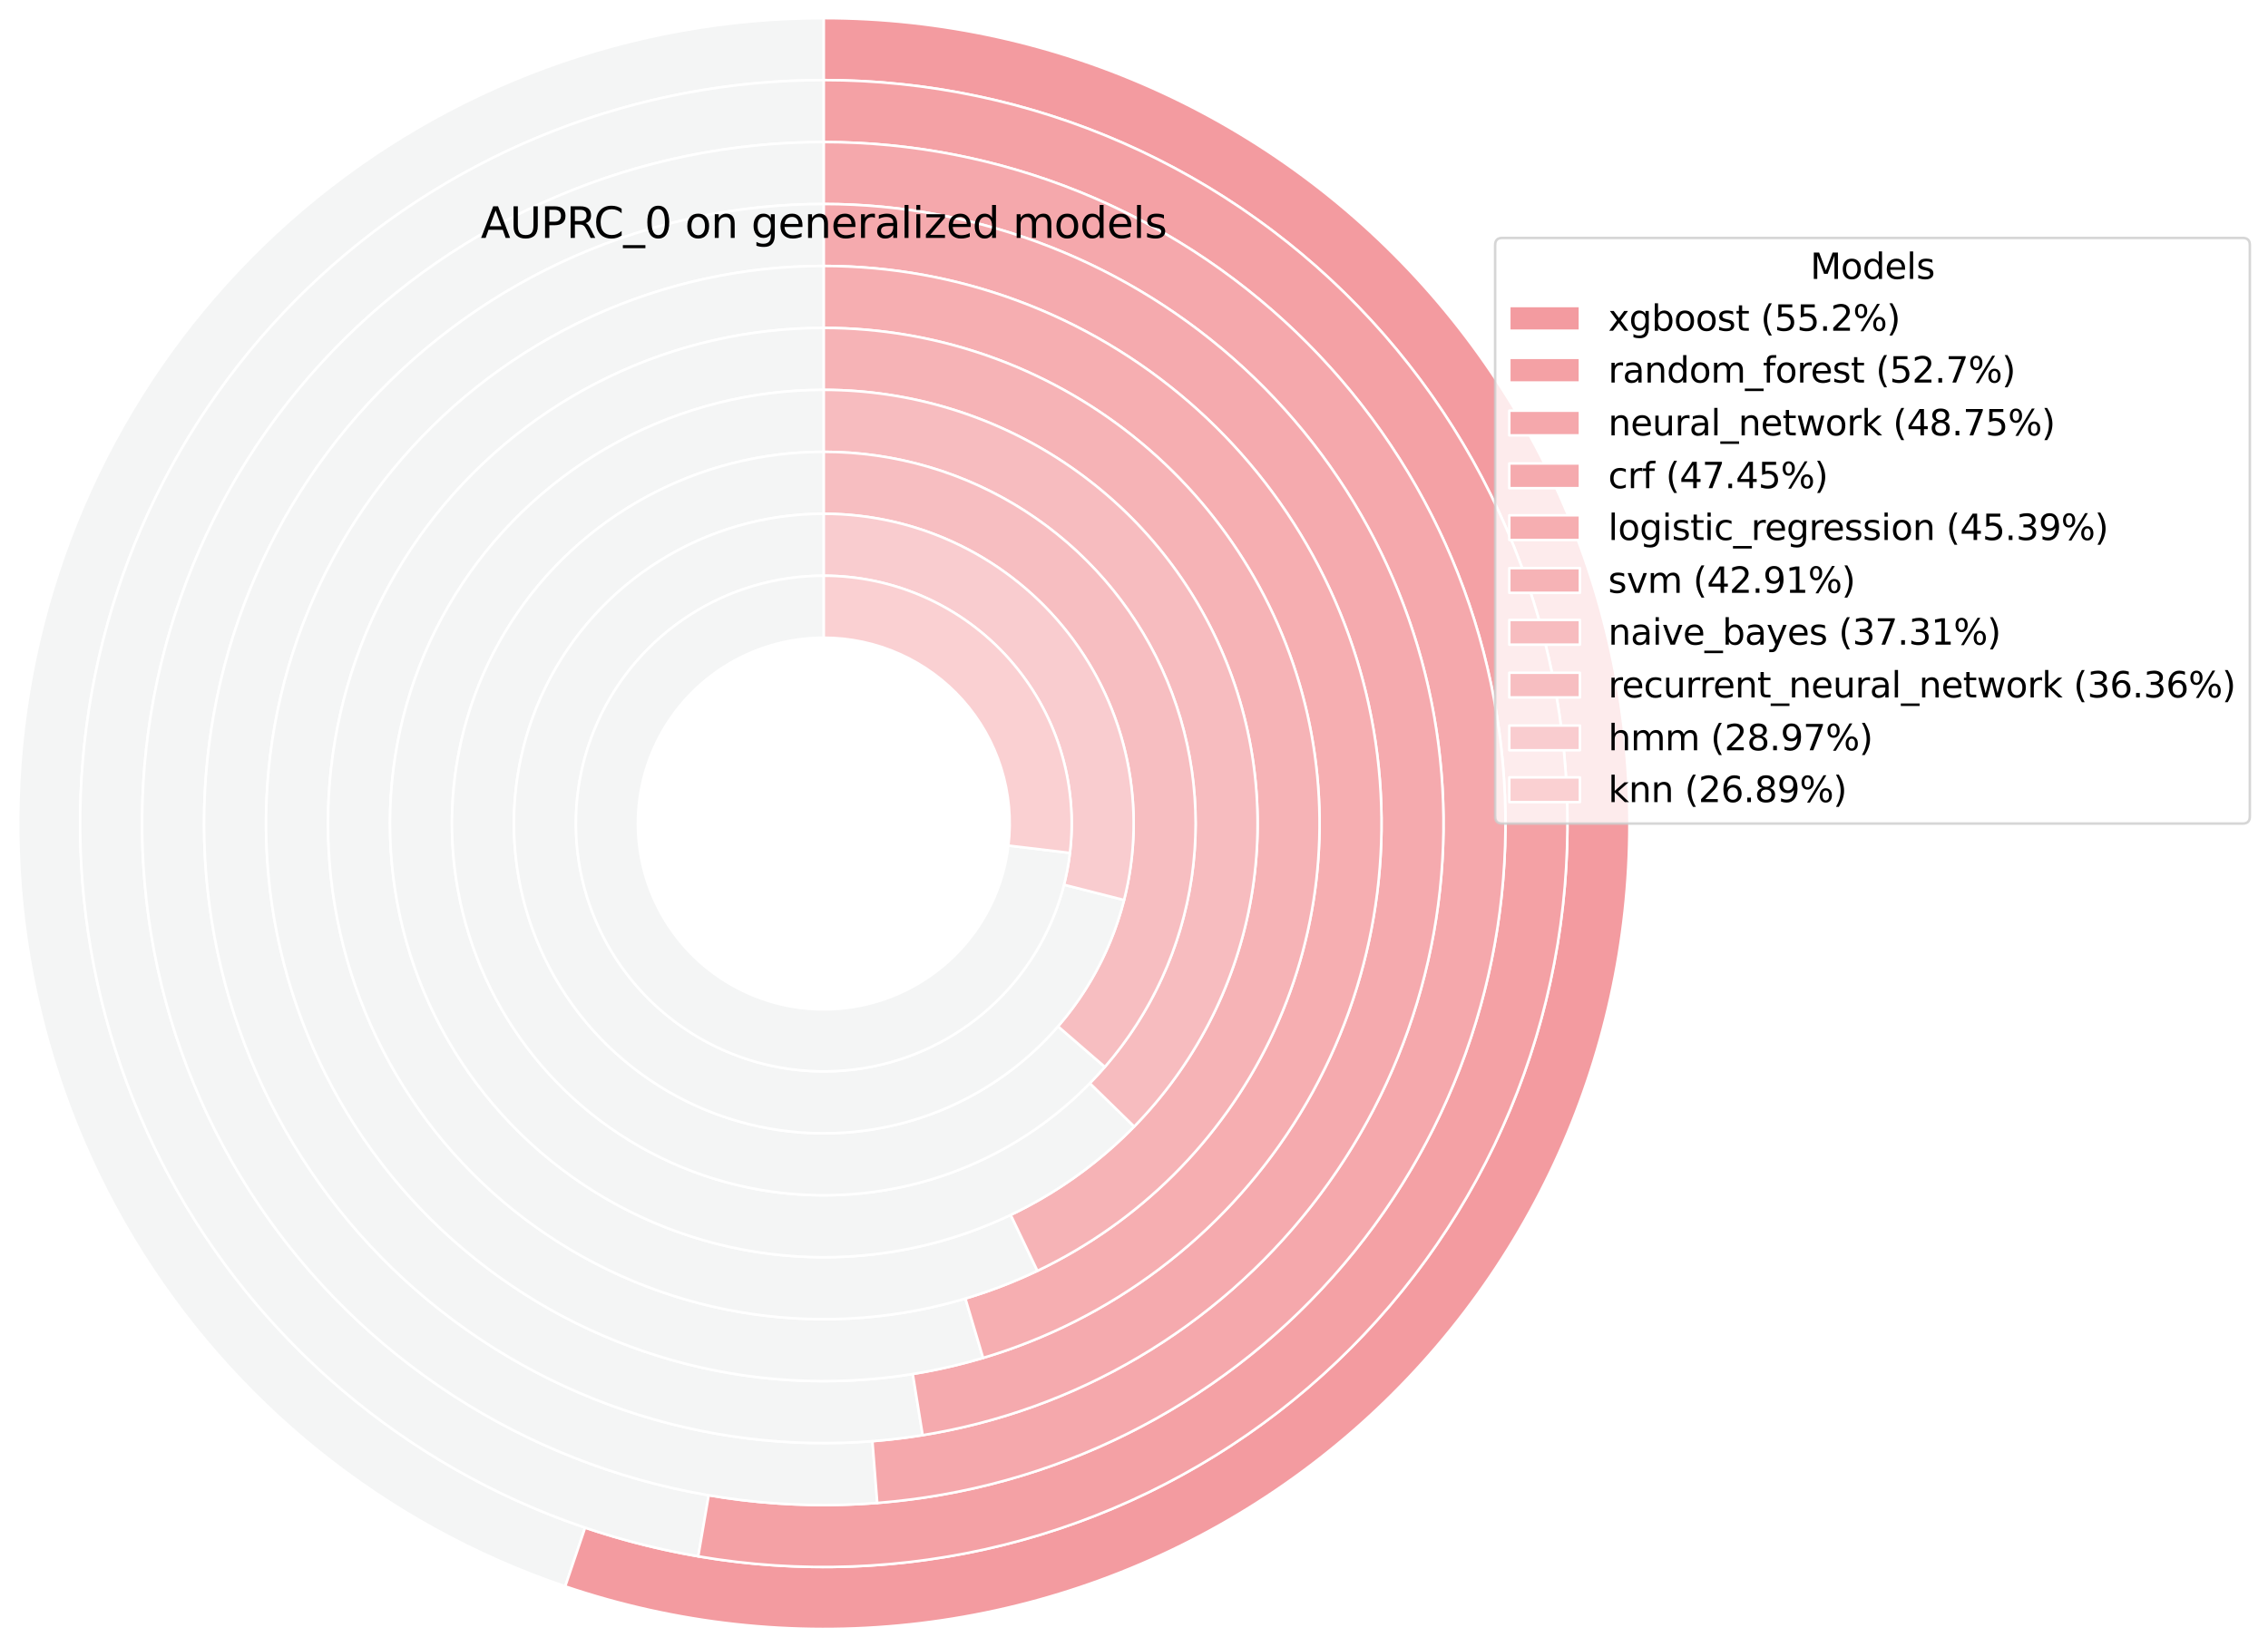 <?xml version="1.0" encoding="utf-8" standalone="no"?>
<!DOCTYPE svg PUBLIC "-//W3C//DTD SVG 1.1//EN"
  "http://www.w3.org/Graphics/SVG/1.1/DTD/svg11.dtd">
<svg xmlns:xlink="http://www.w3.org/1999/xlink" width="898.987pt" height="653.069pt" viewBox="0 0 898.987 653.069" xmlns="http://www.w3.org/2000/svg" version="1.1">
 <defs>
  <style type="text/css">*{stroke-linejoin: round; stroke-linecap: butt}</style>
 </defs>
 <g id="figure_1">
  <g id="patch_1">
   <path d="M 0 653.069 
L 898.987 653.069 
L 898.987 0 
L 0 0 
z
" style="fill: #ffffff"/>
  </g>
  <g id="axes_1">
   <g id="patch_2">
    <path d="M 326.533 7.2 
C 250.862 7.2 177.6 34.097 119.905 83.06 
C 62.211 132.024 23.757 199.935 11.45 274.599 
C -0.857 349.262 13.767 425.923 52.695 490.813 
C 91.623 555.702 152.377 604.689 224.044 628.975 
L 231.928 605.711 
C 165.773 583.293 109.693 538.074 73.759 478.176 
C 37.826 418.278 24.327 347.514 35.687 278.594 
C 47.047 209.674 82.543 146.986 135.8 101.789 
C 189.057 56.592 256.683 31.764 326.533 31.764 
z
" style="fill: #f4f5f5; stroke: #ffffff; stroke-linejoin: miter"/>
   </g>
   <g id="patch_3">
    <path d="M 224.044 628.975 
C 267.921 643.844 314.513 648.988 360.577 644.049 
C 406.641 639.11 451.083 624.205 490.811 600.372 
C 530.538 576.539 564.608 544.344 590.648 506.027 
C 616.688 467.71 634.081 424.181 641.615 378.47 
C 649.15 332.759 646.648 285.951 634.283 241.303 
C 621.918 196.656 599.984 155.23 570.007 119.907 
C 540.03 84.585 502.722 56.205 460.681 36.743 
C 418.639 17.282 372.861 7.2 326.533 7.2 
L 326.533 31.764 
C 369.297 31.764 411.554 41.07 450.361 59.035 
C 489.169 77 523.607 103.196 551.278 135.802 
C 578.949 168.407 599.196 206.647 610.61 247.86 
C 622.024 289.073 624.333 332.28 617.378 374.475 
C 610.423 416.67 594.368 456.85 570.331 492.22 
C 546.294 527.589 514.846 557.308 478.174 579.308 
C 441.503 601.307 400.479 615.066 357.958 619.625 
C 315.438 624.184 272.43 619.436 231.928 605.711 
z
" style="fill: #f39ba0; stroke: #ffffff; stroke-linejoin: miter"/>
   </g>
   <g id="patch_4">
    <path d="M 326.533 31.764 
C 252.701 31.764 181.497 59.504 127.123 109.45 
C 72.75 159.397 39.077 227.994 32.822 301.561 
C 26.567 375.128 48.174 448.425 93.335 506.835 
C 138.496 565.245 203.993 604.608 276.766 617.073 
L 280.913 592.862 
C 214.205 581.435 154.165 545.352 112.768 491.81 
C 71.371 438.268 51.564 371.078 57.298 303.642 
C 63.032 236.206 93.898 173.325 143.741 127.541 
C 193.584 81.756 258.853 56.328 326.533 56.328 
z
" style="fill: #f4f5f5; stroke: #ffffff; stroke-linejoin: miter"/>
   </g>
   <g id="patch_5">
    <path d="M 276.766 617.073 
C 316.993 623.964 358.217 622.425 397.819 612.555 
C 437.421 602.685 474.545 584.696 506.833 559.732 
C 539.122 534.768 565.876 503.368 585.397 467.526 
C 604.919 431.683 616.785 392.175 620.243 351.508 
C 623.701 310.841 618.675 269.896 605.485 231.272 
C 592.295 192.649 571.227 157.182 543.617 127.125 
C 516.007 97.068 482.453 73.07 445.086 56.655 
C 407.718 40.241 367.346 31.764 326.533 31.764 
L 326.533 56.328 
C 363.945 56.328 400.953 64.098 435.206 79.145 
C 469.459 94.192 500.217 116.19 525.526 143.743 
C 550.835 171.295 570.149 203.806 582.239 239.211 
C 594.33 274.616 598.937 312.149 595.767 349.427 
C 592.598 386.705 581.72 422.921 563.825 455.776 
C 545.931 488.632 521.406 517.415 491.808 540.299 
C 462.211 563.183 428.18 579.672 391.879 588.72 
C 355.577 597.768 317.788 599.178 280.913 592.862 
z
" style="fill: #f4a1a5; stroke: #ffffff; stroke-linejoin: miter"/>
   </g>
   <g id="patch_6">
    <path d="M 326.533 56.328 
C 290.157 56.328 254.152 63.674 220.684 77.924 
C 187.215 92.174 156.965 113.036 131.754 139.258 
C 106.542 165.48 86.883 196.525 73.958 230.527 
C 61.033 264.53 55.107 300.795 56.535 337.143 
C 57.963 373.491 66.717 409.179 82.269 442.062 
C 97.822 474.946 119.856 504.353 147.048 528.516 
C 174.239 552.679 206.032 571.104 240.516 582.683 
C 274.999 594.263 311.469 598.762 347.733 595.907 
L 345.805 571.419 
C 312.838 574.014 279.684 569.924 248.335 559.397 
C 216.987 548.87 188.084 532.12 163.364 510.154 
C 138.645 488.187 118.614 461.454 104.475 431.56 
C 90.336 401.666 82.378 369.222 81.08 336.178 
C 79.782 303.135 85.17 270.166 96.919 239.255 
C 108.669 208.344 126.541 180.121 149.461 156.283 
C 172.381 132.445 199.88 113.479 230.306 100.525 
C 260.732 87.57 293.464 80.893 326.533 80.893 
z
" style="fill: #f4f5f5; stroke: #ffffff; stroke-linejoin: miter"/>
   </g>
   <g id="patch_7">
    <path d="M 347.733 595.907 
C 417.32 590.431 482.148 558.197 528.514 506.019 
C 574.88 453.842 599.271 385.675 596.53 315.926 
C 593.79 246.178 564.126 180.134 513.809 131.755 
C 463.492 83.376 396.335 56.328 326.533 56.328 
L 326.533 80.893 
C 389.989 80.893 451.041 105.482 496.784 149.463 
C 542.527 193.444 569.494 253.483 571.985 316.891 
C 574.476 380.298 552.303 442.268 510.152 489.703 
C 468.001 537.137 409.066 566.44 345.805 571.419 
z
" style="fill: #f5a8ac; stroke: #ffffff; stroke-linejoin: miter"/>
   </g>
   <g id="patch_8">
    <path d="M 326.533 80.893 
C 292.619 80.893 259.07 87.916 228.004 101.519 
C 196.938 115.122 169.023 135.013 146.021 159.934 
C 123.02 184.856 105.428 214.273 94.354 246.328 
C 83.281 278.383 78.965 312.387 81.679 346.192 
C 84.393 379.997 94.078 412.876 110.124 442.754 
C 126.169 472.632 148.23 498.866 174.912 519.799 
C 201.595 540.732 232.325 555.914 265.164 564.387 
C 298.002 572.86 332.242 574.441 365.722 569.03 
L 361.803 544.781 
C 331.671 549.65 300.855 548.227 271.301 540.602 
C 241.746 532.976 214.089 519.312 190.074 500.472 
C 166.06 481.633 146.206 458.022 131.765 431.132 
C 117.324 404.242 108.607 374.651 106.164 344.226 
C 103.721 313.802 107.606 283.198 117.572 254.349 
C 127.538 225.499 143.372 199.024 164.073 176.594 
C 184.774 154.165 209.897 136.263 237.857 124.021 
C 265.816 111.778 296.01 105.457 326.533 105.457 
z
" style="fill: #f4f5f5; stroke: #ffffff; stroke-linejoin: miter"/>
   </g>
   <g id="patch_9">
    <path d="M 365.722 569.03 
C 426.657 559.182 481.697 526.719 519.797 478.155 
C 557.897 429.59 576.326 368.405 571.387 306.877 
C 566.447 245.349 538.493 187.887 493.133 146.023 
C 447.773 104.159 388.259 80.893 326.533 80.893 
L 326.533 105.457 
C 382.086 105.457 435.649 126.396 476.473 164.074 
C 517.297 201.752 542.456 253.467 546.901 308.843 
C 551.347 364.218 534.761 419.285 500.471 462.993 
C 466.181 506.701 416.645 535.918 361.803 544.781 
z
" style="fill: #f5aaae; stroke: #ffffff; stroke-linejoin: miter"/>
   </g>
   <g id="patch_10">
    <path d="M 326.533 105.457 
C 294.805 105.457 263.446 112.287 234.592 125.482 
C 205.738 138.677 180.06 157.929 159.307 181.929 
C 138.554 205.928 123.208 234.116 114.316 264.572 
C 105.423 295.028 103.191 327.045 107.77 358.441 
C 112.349 389.836 123.633 419.881 140.854 446.529 
C 158.075 473.177 180.832 495.807 207.575 512.879 
C 234.319 529.952 264.426 541.068 295.847 545.472 
C 327.267 549.876 359.271 547.465 389.677 538.403 
L 382.661 514.862 
C 355.634 522.917 327.186 525.06 299.256 521.146 
C 271.327 517.231 244.565 507.35 220.793 492.174 
C 197.021 476.999 176.792 456.883 161.485 433.196 
C 146.177 409.51 136.147 382.803 132.077 354.896 
C 128.006 326.988 129.991 298.529 137.895 271.457 
C 145.8 244.385 159.44 219.329 177.887 197.996 
C 196.334 176.663 219.159 159.55 244.807 147.821 
C 270.455 136.092 298.33 130.021 326.533 130.021 
z
" style="fill: #f4f5f5; stroke: #ffffff; stroke-linejoin: miter"/>
   </g>
   <g id="patch_11">
    <path d="M 389.677 538.403 
C 440.557 523.238 484.31 490.242 512.878 445.492 
C 541.445 400.741 552.958 347.164 545.296 294.628 
C 537.634 242.092 511.297 194.035 471.138 159.308 
C 430.979 124.582 379.624 105.457 326.533 105.457 
L 326.533 130.021 
C 373.725 130.021 419.374 147.021 455.071 177.889 
C 490.768 208.757 514.178 251.475 520.989 298.173 
C 527.8 344.872 517.566 392.496 492.173 432.274 
C 466.779 472.052 427.888 501.382 382.661 514.862 
z
" style="fill: #f6aeb1; stroke: #ffffff; stroke-linejoin: miter"/>
   </g>
   <g id="patch_12">
    <path d="M 326.533 130.021 
C 297.039 130.021 267.92 136.661 241.342 149.446 
C 214.764 162.232 191.402 180.839 172.994 203.883 
C 154.586 226.927 141.6 253.822 135.001 282.567 
C 128.402 311.313 128.359 341.18 134.874 369.945 
C 141.389 398.71 154.297 425.642 172.638 448.739 
C 190.979 471.837 214.287 490.511 240.828 503.374 
C 267.369 516.237 296.468 522.961 325.962 523.047 
C 355.455 523.133 384.593 516.578 411.208 503.869 
L 400.624 481.702 
C 377.335 492.822 351.84 498.558 326.033 498.483 
C 300.226 498.408 274.764 492.524 251.541 481.269 
C 228.318 470.014 207.924 453.674 191.875 433.464 
C 175.827 413.254 164.532 389.688 158.831 364.518 
C 153.13 339.349 153.168 313.216 158.942 288.063 
C 164.716 262.911 176.079 239.377 192.186 219.214 
C 208.293 199.051 228.735 182.77 251.991 171.582 
C 275.247 160.395 300.726 154.585 326.533 154.585 
z
" style="fill: #f4f5f5; stroke: #ffffff; stroke-linejoin: miter"/>
   </g>
   <g id="patch_13">
    <path d="M 411.208 503.869 
C 451.424 484.666 483.936 452.343 503.372 412.239 
C 522.808 372.135 528.036 326.589 518.191 283.124 
C 508.347 239.66 484.004 200.811 449.184 172.996 
C 414.365 145.181 371.098 130.021 326.533 130.021 
L 326.533 154.585 
C 365.527 154.585 403.386 167.85 433.853 192.188 
C 464.32 216.526 485.62 250.519 494.234 288.55 
C 502.848 326.582 498.274 366.435 481.267 401.526 
C 464.261 436.617 435.813 464.9 400.624 481.702 
z
" style="fill: #f6b3b6; stroke: #ffffff; stroke-linejoin: miter"/>
   </g>
   <g id="patch_14">
    <path d="M 326.533 154.585 
C 298.17 154.585 270.244 161.603 245.25 175.01 
C 220.257 188.417 198.964 207.802 183.278 231.432 
C 167.591 255.061 157.991 282.209 155.338 310.447 
C 152.684 338.685 157.058 367.145 168.068 393.284 
C 179.078 419.422 196.386 442.434 218.444 460.263 
C 240.502 478.092 266.632 490.189 294.498 495.473 
C 322.364 500.757 351.109 499.065 378.163 490.549 
C 405.217 482.033 429.748 466.954 449.562 446.661 
L 431.986 429.5 
C 415.003 446.894 393.976 459.819 370.787 467.119 
C 347.598 474.418 322.96 475.868 299.075 471.339 
C 275.19 466.81 252.792 456.441 233.885 441.159 
C 214.978 425.877 200.143 406.152 190.706 383.748 
C 181.268 361.344 177.52 336.949 179.794 312.745 
C 182.069 288.541 190.297 265.271 203.743 245.018 
C 217.188 224.764 235.439 208.148 256.862 196.656 
C 278.285 185.164 302.222 179.149 326.533 179.149 
z
" style="fill: #f4f5f5; stroke: #ffffff; stroke-linejoin: miter"/>
   </g>
   <g id="patch_15">
    <path d="M 449.562 446.661 
C 473.196 422.456 489.169 391.806 495.472 358.569 
C 501.774 325.331 498.13 290.962 484.998 259.785 
C 471.865 228.609 449.82 201.99 421.635 183.279 
C 393.451 164.569 360.362 154.585 326.533 154.585 
L 326.533 179.149 
C 355.529 179.149 383.891 187.707 408.049 203.744 
C 432.207 219.782 451.103 242.598 462.36 269.321 
C 473.616 296.044 476.74 325.503 471.337 353.992 
C 465.935 382.482 452.244 408.753 431.986 429.5 
z
" style="fill: #f7bcbf; stroke: #ffffff; stroke-linejoin: miter"/>
   </g>
   <g id="patch_16">
    <path d="M 326.533 179.149 
C 301.85 179.149 277.558 185.35 255.895 197.18 
C 234.232 209.009 215.883 226.094 202.54 246.859 
C 189.197 267.624 181.281 291.413 179.522 316.033 
C 177.763 340.653 182.217 365.325 192.473 387.776 
C 202.73 410.227 218.463 429.746 238.225 444.535 
C 257.987 459.324 281.15 468.914 305.583 472.423 
C 330.015 475.931 354.941 473.247 378.066 464.617 
C 401.191 455.986 421.781 441.683 437.941 423.026 
L 419.373 406.944 
C 405.907 422.492 388.748 434.411 369.477 441.603 
C 350.207 448.795 329.434 451.032 309.074 448.108 
C 288.714 445.184 269.411 437.192 252.943 424.868 
C 236.475 412.544 223.363 396.278 214.817 377.569 
C 206.27 358.86 202.558 338.3 204.024 317.783 
C 205.49 297.266 212.086 277.443 223.205 260.138 
C 234.325 242.834 249.615 228.597 267.668 218.739 
C 285.72 208.881 305.964 203.713 326.533 203.713 
z
" style="fill: #f4f5f5; stroke: #ffffff; stroke-linejoin: miter"/>
   </g>
   <g id="patch_17">
    <path d="M 437.941 423.026 
C 456.435 401.673 468.406 375.446 472.421 347.484 
C 476.437 319.523 472.33 290.988 460.592 265.293 
C 448.854 239.599 429.973 217.813 406.208 202.542 
C 382.443 187.271 354.781 179.149 326.533 179.149 
L 326.533 203.713 
C 350.073 203.713 373.125 210.481 392.929 223.207 
C 412.733 235.933 428.467 254.088 438.249 275.5 
C 448.03 296.912 451.453 320.691 448.106 343.993 
C 444.76 367.294 434.785 389.15 419.373 406.944 
z
" style="fill: #f7bec1; stroke: #ffffff; stroke-linejoin: miter"/>
   </g>
   <g id="patch_18">
    <path d="M 326.533 203.713 
C 303.546 203.713 281.015 210.166 261.514 222.335 
C 242.013 234.503 226.314 251.906 216.211 272.553 
C 206.108 293.2 202.001 316.274 204.36 339.139 
C 206.719 362.004 215.45 383.754 229.556 401.904 
C 243.662 420.053 262.583 433.883 284.158 441.814 
C 305.733 449.744 329.107 451.461 351.609 446.768 
C 374.111 442.075 394.85 431.158 411.456 415.264 
C 428.062 399.37 439.878 379.129 445.552 356.854 
L 421.748 350.79 
C 417.209 368.61 407.756 384.803 394.472 397.518 
C 381.187 410.233 364.596 418.967 346.594 422.721 
C 328.592 426.476 309.893 425.102 292.633 418.758 
C 275.373 412.414 260.236 401.349 248.951 386.83 
C 237.667 372.31 230.682 354.91 228.795 336.618 
C 226.908 318.326 230.193 299.867 238.275 283.349 
C 246.357 266.831 258.917 252.91 274.518 243.175 
C 290.119 233.44 308.144 228.278 326.533 228.278 
z
" style="fill: #f4f5f5; stroke: #ffffff; stroke-linejoin: miter"/>
   </g>
   <g id="patch_19">
    <path d="M 445.552 356.854 
C 450.171 338.723 450.586 319.774 446.766 301.458 
C 442.946 283.142 434.991 265.938 423.509 251.165 
C 412.028 236.392 397.321 224.436 380.514 216.212 
C 363.708 207.989 345.243 203.713 326.533 203.713 
L 326.533 228.278 
C 341.501 228.278 356.273 231.698 369.718 238.277 
C 383.163 244.856 394.929 254.42 404.114 266.239 
C 413.299 278.058 419.664 291.82 422.72 306.473 
C 425.776 321.126 425.443 336.285 421.748 350.79 
z
" style="fill: #f9cccf; stroke: #ffffff; stroke-linejoin: miter"/>
   </g>
   <g id="patch_20">
    <path d="M 326.533 228.278 
C 307.598 228.278 289.061 233.751 273.163 244.036 
C 257.265 254.32 244.673 268.985 236.911 286.255 
C 229.149 303.526 226.543 322.677 229.406 341.394 
C 232.27 360.111 240.483 377.607 253.054 391.767 
C 265.625 405.927 282.025 416.156 300.271 421.216 
C 318.516 426.277 337.842 425.958 355.911 420.296 
C 373.979 414.635 390.032 403.87 402.128 389.302 
C 414.223 374.735 421.854 356.977 424.097 338.175 
L 399.706 335.265 
C 398.024 349.366 392.301 362.685 383.229 373.61 
C 374.157 384.536 362.117 392.61 348.566 396.856 
C 335.015 401.102 320.52 401.342 306.836 397.546 
C 293.152 393.75 280.852 386.079 271.424 375.459 
C 261.996 364.839 255.835 351.717 253.688 337.679 
C 251.54 323.642 253.495 309.278 259.317 296.325 
C 265.138 283.372 274.582 272.374 286.505 264.66 
C 298.429 256.947 312.332 252.842 326.533 252.842 
z
" style="fill: #f4f5f5; stroke: #ffffff; stroke-linejoin: miter"/>
   </g>
   <g id="patch_21">
    <path d="M 424.097 338.175 
C 425.742 324.388 424.446 310.407 420.295 297.157 
C 416.143 283.906 409.23 271.685 400.011 261.302 
C 390.793 250.918 379.477 242.605 366.812 236.913 
C 354.147 231.221 340.418 228.278 326.533 228.278 
L 326.533 252.842 
C 336.947 252.842 347.243 255.049 356.742 259.318 
C 366.241 263.588 374.728 269.822 381.642 277.61 
C 388.555 285.398 393.741 294.563 396.854 304.501 
C 399.968 314.439 400.94 324.924 399.706 335.265 
z
" style="fill: #fad0d2; stroke: #ffffff; stroke-linejoin: miter"/>
   </g>
   <g id="matplotlib.axis_1"/>
   <g id="matplotlib.axis_2"/>
   <g id="text_1">
    <!-- AUPRC_0 on generalized models -->
    <g transform="translate(190.571 94.339) scale(0.168 -0.168)">
     <defs>
      <path id="DejaVuSans-41" d="M 2188 4044 
L 1331 1722 
L 3047 1722 
L 2188 4044 
z
M 1831 4666 
L 2547 4666 
L 4325 0 
L 3669 0 
L 3244 1197 
L 1141 1197 
L 716 0 
L 50 0 
L 1831 4666 
z
" transform="scale(0.016)"/>
      <path id="DejaVuSans-55" d="M 556 4666 
L 1191 4666 
L 1191 1831 
Q 1191 1081 1462 751 
Q 1734 422 2344 422 
Q 2950 422 3222 751 
Q 3494 1081 3494 1831 
L 3494 4666 
L 4128 4666 
L 4128 1753 
Q 4128 841 3676 375 
Q 3225 -91 2344 -91 
Q 1459 -91 1007 375 
Q 556 841 556 1753 
L 556 4666 
z
" transform="scale(0.016)"/>
      <path id="DejaVuSans-50" d="M 1259 4147 
L 1259 2394 
L 2053 2394 
Q 2494 2394 2734 2622 
Q 2975 2850 2975 3272 
Q 2975 3691 2734 3919 
Q 2494 4147 2053 4147 
L 1259 4147 
z
M 628 4666 
L 2053 4666 
Q 2838 4666 3239 4311 
Q 3641 3956 3641 3272 
Q 3641 2581 3239 2228 
Q 2838 1875 2053 1875 
L 1259 1875 
L 1259 0 
L 628 0 
L 628 4666 
z
" transform="scale(0.016)"/>
      <path id="DejaVuSans-52" d="M 2841 2188 
Q 3044 2119 3236 1894 
Q 3428 1669 3622 1275 
L 4263 0 
L 3584 0 
L 2988 1197 
Q 2756 1666 2539 1819 
Q 2322 1972 1947 1972 
L 1259 1972 
L 1259 0 
L 628 0 
L 628 4666 
L 2053 4666 
Q 2853 4666 3247 4331 
Q 3641 3997 3641 3322 
Q 3641 2881 3436 2590 
Q 3231 2300 2841 2188 
z
M 1259 4147 
L 1259 2491 
L 2053 2491 
Q 2509 2491 2742 2702 
Q 2975 2913 2975 3322 
Q 2975 3731 2742 3939 
Q 2509 4147 2053 4147 
L 1259 4147 
z
" transform="scale(0.016)"/>
      <path id="DejaVuSans-43" d="M 4122 4306 
L 4122 3641 
Q 3803 3938 3442 4084 
Q 3081 4231 2675 4231 
Q 1875 4231 1450 3742 
Q 1025 3253 1025 2328 
Q 1025 1406 1450 917 
Q 1875 428 2675 428 
Q 3081 428 3442 575 
Q 3803 722 4122 1019 
L 4122 359 
Q 3791 134 3420 21 
Q 3050 -91 2638 -91 
Q 1578 -91 968 557 
Q 359 1206 359 2328 
Q 359 3453 968 4101 
Q 1578 4750 2638 4750 
Q 3056 4750 3426 4639 
Q 3797 4528 4122 4306 
z
" transform="scale(0.016)"/>
      <path id="DejaVuSans-5f" d="M 3263 -1063 
L 3263 -1509 
L -63 -1509 
L -63 -1063 
L 3263 -1063 
z
" transform="scale(0.016)"/>
      <path id="DejaVuSans-30" d="M 2034 4250 
Q 1547 4250 1301 3770 
Q 1056 3291 1056 2328 
Q 1056 1369 1301 889 
Q 1547 409 2034 409 
Q 2525 409 2770 889 
Q 3016 1369 3016 2328 
Q 3016 3291 2770 3770 
Q 2525 4250 2034 4250 
z
M 2034 4750 
Q 2819 4750 3233 4129 
Q 3647 3509 3647 2328 
Q 3647 1150 3233 529 
Q 2819 -91 2034 -91 
Q 1250 -91 836 529 
Q 422 1150 422 2328 
Q 422 3509 836 4129 
Q 1250 4750 2034 4750 
z
" transform="scale(0.016)"/>
      <path id="DejaVuSans-20" transform="scale(0.016)"/>
      <path id="DejaVuSans-6f" d="M 1959 3097 
Q 1497 3097 1228 2736 
Q 959 2375 959 1747 
Q 959 1119 1226 758 
Q 1494 397 1959 397 
Q 2419 397 2687 759 
Q 2956 1122 2956 1747 
Q 2956 2369 2687 2733 
Q 2419 3097 1959 3097 
z
M 1959 3584 
Q 2709 3584 3137 3096 
Q 3566 2609 3566 1747 
Q 3566 888 3137 398 
Q 2709 -91 1959 -91 
Q 1206 -91 779 398 
Q 353 888 353 1747 
Q 353 2609 779 3096 
Q 1206 3584 1959 3584 
z
" transform="scale(0.016)"/>
      <path id="DejaVuSans-6e" d="M 3513 2113 
L 3513 0 
L 2938 0 
L 2938 2094 
Q 2938 2591 2744 2837 
Q 2550 3084 2163 3084 
Q 1697 3084 1428 2787 
Q 1159 2491 1159 1978 
L 1159 0 
L 581 0 
L 581 3500 
L 1159 3500 
L 1159 2956 
Q 1366 3272 1645 3428 
Q 1925 3584 2291 3584 
Q 2894 3584 3203 3211 
Q 3513 2838 3513 2113 
z
" transform="scale(0.016)"/>
      <path id="DejaVuSans-67" d="M 2906 1791 
Q 2906 2416 2648 2759 
Q 2391 3103 1925 3103 
Q 1463 3103 1205 2759 
Q 947 2416 947 1791 
Q 947 1169 1205 825 
Q 1463 481 1925 481 
Q 2391 481 2648 825 
Q 2906 1169 2906 1791 
z
M 3481 434 
Q 3481 -459 3084 -895 
Q 2688 -1331 1869 -1331 
Q 1566 -1331 1297 -1286 
Q 1028 -1241 775 -1147 
L 775 -588 
Q 1028 -725 1275 -790 
Q 1522 -856 1778 -856 
Q 2344 -856 2625 -561 
Q 2906 -266 2906 331 
L 2906 616 
Q 2728 306 2450 153 
Q 2172 0 1784 0 
Q 1141 0 747 490 
Q 353 981 353 1791 
Q 353 2603 747 3093 
Q 1141 3584 1784 3584 
Q 2172 3584 2450 3431 
Q 2728 3278 2906 2969 
L 2906 3500 
L 3481 3500 
L 3481 434 
z
" transform="scale(0.016)"/>
      <path id="DejaVuSans-65" d="M 3597 1894 
L 3597 1613 
L 953 1613 
Q 991 1019 1311 708 
Q 1631 397 2203 397 
Q 2534 397 2845 478 
Q 3156 559 3463 722 
L 3463 178 
Q 3153 47 2828 -22 
Q 2503 -91 2169 -91 
Q 1331 -91 842 396 
Q 353 884 353 1716 
Q 353 2575 817 3079 
Q 1281 3584 2069 3584 
Q 2775 3584 3186 3129 
Q 3597 2675 3597 1894 
z
M 3022 2063 
Q 3016 2534 2758 2815 
Q 2500 3097 2075 3097 
Q 1594 3097 1305 2825 
Q 1016 2553 972 2059 
L 3022 2063 
z
" transform="scale(0.016)"/>
      <path id="DejaVuSans-72" d="M 2631 2963 
Q 2534 3019 2420 3045 
Q 2306 3072 2169 3072 
Q 1681 3072 1420 2755 
Q 1159 2438 1159 1844 
L 1159 0 
L 581 0 
L 581 3500 
L 1159 3500 
L 1159 2956 
Q 1341 3275 1631 3429 
Q 1922 3584 2338 3584 
Q 2397 3584 2469 3576 
Q 2541 3569 2628 3553 
L 2631 2963 
z
" transform="scale(0.016)"/>
      <path id="DejaVuSans-61" d="M 2194 1759 
Q 1497 1759 1228 1600 
Q 959 1441 959 1056 
Q 959 750 1161 570 
Q 1363 391 1709 391 
Q 2188 391 2477 730 
Q 2766 1069 2766 1631 
L 2766 1759 
L 2194 1759 
z
M 3341 1997 
L 3341 0 
L 2766 0 
L 2766 531 
Q 2569 213 2275 61 
Q 1981 -91 1556 -91 
Q 1019 -91 701 211 
Q 384 513 384 1019 
Q 384 1609 779 1909 
Q 1175 2209 1959 2209 
L 2766 2209 
L 2766 2266 
Q 2766 2663 2505 2880 
Q 2244 3097 1772 3097 
Q 1472 3097 1187 3025 
Q 903 2953 641 2809 
L 641 3341 
Q 956 3463 1253 3523 
Q 1550 3584 1831 3584 
Q 2591 3584 2966 3190 
Q 3341 2797 3341 1997 
z
" transform="scale(0.016)"/>
      <path id="DejaVuSans-6c" d="M 603 4863 
L 1178 4863 
L 1178 0 
L 603 0 
L 603 4863 
z
" transform="scale(0.016)"/>
      <path id="DejaVuSans-69" d="M 603 3500 
L 1178 3500 
L 1178 0 
L 603 0 
L 603 3500 
z
M 603 4863 
L 1178 4863 
L 1178 4134 
L 603 4134 
L 603 4863 
z
" transform="scale(0.016)"/>
      <path id="DejaVuSans-7a" d="M 353 3500 
L 3084 3500 
L 3084 2975 
L 922 459 
L 3084 459 
L 3084 0 
L 275 0 
L 275 525 
L 2438 3041 
L 353 3041 
L 353 3500 
z
" transform="scale(0.016)"/>
      <path id="DejaVuSans-64" d="M 2906 2969 
L 2906 4863 
L 3481 4863 
L 3481 0 
L 2906 0 
L 2906 525 
Q 2725 213 2448 61 
Q 2172 -91 1784 -91 
Q 1150 -91 751 415 
Q 353 922 353 1747 
Q 353 2572 751 3078 
Q 1150 3584 1784 3584 
Q 2172 3584 2448 3432 
Q 2725 3281 2906 2969 
z
M 947 1747 
Q 947 1113 1208 752 
Q 1469 391 1925 391 
Q 2381 391 2643 752 
Q 2906 1113 2906 1747 
Q 2906 2381 2643 2742 
Q 2381 3103 1925 3103 
Q 1469 3103 1208 2742 
Q 947 2381 947 1747 
z
" transform="scale(0.016)"/>
      <path id="DejaVuSans-6d" d="M 3328 2828 
Q 3544 3216 3844 3400 
Q 4144 3584 4550 3584 
Q 5097 3584 5394 3201 
Q 5691 2819 5691 2113 
L 5691 0 
L 5113 0 
L 5113 2094 
Q 5113 2597 4934 2840 
Q 4756 3084 4391 3084 
Q 3944 3084 3684 2787 
Q 3425 2491 3425 1978 
L 3425 0 
L 2847 0 
L 2847 2094 
Q 2847 2600 2669 2842 
Q 2491 3084 2119 3084 
Q 1678 3084 1418 2786 
Q 1159 2488 1159 1978 
L 1159 0 
L 581 0 
L 581 3500 
L 1159 3500 
L 1159 2956 
Q 1356 3278 1631 3431 
Q 1906 3584 2284 3584 
Q 2666 3584 2933 3390 
Q 3200 3197 3328 2828 
z
" transform="scale(0.016)"/>
      <path id="DejaVuSans-73" d="M 2834 3397 
L 2834 2853 
Q 2591 2978 2328 3040 
Q 2066 3103 1784 3103 
Q 1356 3103 1142 2972 
Q 928 2841 928 2578 
Q 928 2378 1081 2264 
Q 1234 2150 1697 2047 
L 1894 2003 
Q 2506 1872 2764 1633 
Q 3022 1394 3022 966 
Q 3022 478 2636 193 
Q 2250 -91 1575 -91 
Q 1294 -91 989 -36 
Q 684 19 347 128 
L 347 722 
Q 666 556 975 473 
Q 1284 391 1588 391 
Q 1994 391 2212 530 
Q 2431 669 2431 922 
Q 2431 1156 2273 1281 
Q 2116 1406 1581 1522 
L 1381 1569 
Q 847 1681 609 1914 
Q 372 2147 372 2553 
Q 372 3047 722 3315 
Q 1072 3584 1716 3584 
Q 2034 3584 2315 3537 
Q 2597 3491 2834 3397 
z
" transform="scale(0.016)"/>
     </defs>
     <use xlink:href="#DejaVuSans-41"/>
     <use xlink:href="#DejaVuSans-55" x="68.408"/>
     <use xlink:href="#DejaVuSans-50" x="141.602"/>
     <use xlink:href="#DejaVuSans-52" x="201.904"/>
     <use xlink:href="#DejaVuSans-43" x="266.387"/>
     <use xlink:href="#DejaVuSans-5f" x="336.211"/>
     <use xlink:href="#DejaVuSans-30" x="386.211"/>
     <use xlink:href="#DejaVuSans-20" x="449.834"/>
     <use xlink:href="#DejaVuSans-6f" x="481.621"/>
     <use xlink:href="#DejaVuSans-6e" x="542.803"/>
     <use xlink:href="#DejaVuSans-20" x="606.182"/>
     <use xlink:href="#DejaVuSans-67" x="637.969"/>
     <use xlink:href="#DejaVuSans-65" x="701.445"/>
     <use xlink:href="#DejaVuSans-6e" x="762.969"/>
     <use xlink:href="#DejaVuSans-65" x="826.348"/>
     <use xlink:href="#DejaVuSans-72" x="887.871"/>
     <use xlink:href="#DejaVuSans-61" x="928.984"/>
     <use xlink:href="#DejaVuSans-6c" x="990.264"/>
     <use xlink:href="#DejaVuSans-69" x="1018.047"/>
     <use xlink:href="#DejaVuSans-7a" x="1045.83"/>
     <use xlink:href="#DejaVuSans-65" x="1098.32"/>
     <use xlink:href="#DejaVuSans-64" x="1159.844"/>
     <use xlink:href="#DejaVuSans-20" x="1223.32"/>
     <use xlink:href="#DejaVuSans-6d" x="1255.107"/>
     <use xlink:href="#DejaVuSans-6f" x="1352.52"/>
     <use xlink:href="#DejaVuSans-64" x="1413.701"/>
     <use xlink:href="#DejaVuSans-65" x="1477.178"/>
     <use xlink:href="#DejaVuSans-6c" x="1538.701"/>
     <use xlink:href="#DejaVuSans-73" x="1566.484"/>
    </g>
   </g>
   <g id="legend_1">
    <g id="patch_22">
     <path d="M 595.445 326.534 
L 888.987 326.534 
Q 891.787 326.534 891.787 323.734 
L 891.787 97.144 
Q 891.787 94.344 888.987 94.344 
L 595.445 94.344 
Q 592.645 94.344 592.645 97.144 
L 592.645 323.734 
Q 592.645 326.534 595.445 326.534 
z
" style="fill: #ffffff; opacity: 0.8; stroke: #cccccc; stroke-linejoin: miter"/>
    </g>
    <g id="text_2">
     <!-- Models -->
     <g transform="translate(717.551 110.582) scale(0.14 -0.14)">
      <defs>
       <path id="DejaVuSans-4d" d="M 628 4666 
L 1569 4666 
L 2759 1491 
L 3956 4666 
L 4897 4666 
L 4897 0 
L 4281 0 
L 4281 4097 
L 3078 897 
L 2444 897 
L 1241 4097 
L 1241 0 
L 628 0 
L 628 4666 
z
" transform="scale(0.016)"/>
      </defs>
      <use xlink:href="#DejaVuSans-4d"/>
      <use xlink:href="#DejaVuSans-6f" x="86.279"/>
      <use xlink:href="#DejaVuSans-64" x="147.461"/>
      <use xlink:href="#DejaVuSans-65" x="210.938"/>
      <use xlink:href="#DejaVuSans-6c" x="272.461"/>
      <use xlink:href="#DejaVuSans-73" x="300.244"/>
     </g>
    </g>
    <g id="patch_23">
     <path d="M 598.245 131.132 
L 626.245 131.132 
L 626.245 121.332 
L 598.245 121.332 
z
" style="fill: #f39ba0; stroke: #ffffff; stroke-linejoin: miter"/>
    </g>
    <g id="text_3">
     <!-- xgboost (55.2%) -->
     <g transform="translate(637.445 131.132) scale(0.14 -0.14)">
      <defs>
       <path id="DejaVuSans-78" d="M 3513 3500 
L 2247 1797 
L 3578 0 
L 2900 0 
L 1881 1375 
L 863 0 
L 184 0 
L 1544 1831 
L 300 3500 
L 978 3500 
L 1906 2253 
L 2834 3500 
L 3513 3500 
z
" transform="scale(0.016)"/>
       <path id="DejaVuSans-62" d="M 3116 1747 
Q 3116 2381 2855 2742 
Q 2594 3103 2138 3103 
Q 1681 3103 1420 2742 
Q 1159 2381 1159 1747 
Q 1159 1113 1420 752 
Q 1681 391 2138 391 
Q 2594 391 2855 752 
Q 3116 1113 3116 1747 
z
M 1159 2969 
Q 1341 3281 1617 3432 
Q 1894 3584 2278 3584 
Q 2916 3584 3314 3078 
Q 3713 2572 3713 1747 
Q 3713 922 3314 415 
Q 2916 -91 2278 -91 
Q 1894 -91 1617 61 
Q 1341 213 1159 525 
L 1159 0 
L 581 0 
L 581 4863 
L 1159 4863 
L 1159 2969 
z
" transform="scale(0.016)"/>
       <path id="DejaVuSans-74" d="M 1172 4494 
L 1172 3500 
L 2356 3500 
L 2356 3053 
L 1172 3053 
L 1172 1153 
Q 1172 725 1289 603 
Q 1406 481 1766 481 
L 2356 481 
L 2356 0 
L 1766 0 
Q 1100 0 847 248 
Q 594 497 594 1153 
L 594 3053 
L 172 3053 
L 172 3500 
L 594 3500 
L 594 4494 
L 1172 4494 
z
" transform="scale(0.016)"/>
       <path id="DejaVuSans-28" d="M 1984 4856 
Q 1566 4138 1362 3434 
Q 1159 2731 1159 2009 
Q 1159 1288 1364 580 
Q 1569 -128 1984 -844 
L 1484 -844 
Q 1016 -109 783 600 
Q 550 1309 550 2009 
Q 550 2706 781 3412 
Q 1013 4119 1484 4856 
L 1984 4856 
z
" transform="scale(0.016)"/>
       <path id="DejaVuSans-35" d="M 691 4666 
L 3169 4666 
L 3169 4134 
L 1269 4134 
L 1269 2991 
Q 1406 3038 1543 3061 
Q 1681 3084 1819 3084 
Q 2600 3084 3056 2656 
Q 3513 2228 3513 1497 
Q 3513 744 3044 326 
Q 2575 -91 1722 -91 
Q 1428 -91 1123 -41 
Q 819 9 494 109 
L 494 744 
Q 775 591 1075 516 
Q 1375 441 1709 441 
Q 2250 441 2565 725 
Q 2881 1009 2881 1497 
Q 2881 1984 2565 2268 
Q 2250 2553 1709 2553 
Q 1456 2553 1204 2497 
Q 953 2441 691 2322 
L 691 4666 
z
" transform="scale(0.016)"/>
       <path id="DejaVuSans-2e" d="M 684 794 
L 1344 794 
L 1344 0 
L 684 0 
L 684 794 
z
" transform="scale(0.016)"/>
       <path id="DejaVuSans-32" d="M 1228 531 
L 3431 531 
L 3431 0 
L 469 0 
L 469 531 
Q 828 903 1448 1529 
Q 2069 2156 2228 2338 
Q 2531 2678 2651 2914 
Q 2772 3150 2772 3378 
Q 2772 3750 2511 3984 
Q 2250 4219 1831 4219 
Q 1534 4219 1204 4116 
Q 875 4013 500 3803 
L 500 4441 
Q 881 4594 1212 4672 
Q 1544 4750 1819 4750 
Q 2544 4750 2975 4387 
Q 3406 4025 3406 3419 
Q 3406 3131 3298 2873 
Q 3191 2616 2906 2266 
Q 2828 2175 2409 1742 
Q 1991 1309 1228 531 
z
" transform="scale(0.016)"/>
       <path id="DejaVuSans-25" d="M 4653 2053 
Q 4381 2053 4226 1822 
Q 4072 1591 4072 1178 
Q 4072 772 4226 539 
Q 4381 306 4653 306 
Q 4919 306 5073 539 
Q 5228 772 5228 1178 
Q 5228 1588 5073 1820 
Q 4919 2053 4653 2053 
z
M 4653 2450 
Q 5147 2450 5437 2106 
Q 5728 1763 5728 1178 
Q 5728 594 5436 251 
Q 5144 -91 4653 -91 
Q 4153 -91 3862 251 
Q 3572 594 3572 1178 
Q 3572 1766 3864 2108 
Q 4156 2450 4653 2450 
z
M 1428 4353 
Q 1159 4353 1004 4120 
Q 850 3888 850 3481 
Q 850 3069 1003 2837 
Q 1156 2606 1428 2606 
Q 1700 2606 1854 2837 
Q 2009 3069 2009 3481 
Q 2009 3884 1853 4118 
Q 1697 4353 1428 4353 
z
M 4250 4750 
L 4750 4750 
L 1831 -91 
L 1331 -91 
L 4250 4750 
z
M 1428 4750 
Q 1922 4750 2215 4408 
Q 2509 4066 2509 3481 
Q 2509 2891 2217 2550 
Q 1925 2209 1428 2209 
Q 931 2209 642 2551 
Q 353 2894 353 3481 
Q 353 4063 643 4406 
Q 934 4750 1428 4750 
z
" transform="scale(0.016)"/>
       <path id="DejaVuSans-29" d="M 513 4856 
L 1013 4856 
Q 1481 4119 1714 3412 
Q 1947 2706 1947 2009 
Q 1947 1309 1714 600 
Q 1481 -109 1013 -844 
L 513 -844 
Q 928 -128 1133 580 
Q 1338 1288 1338 2009 
Q 1338 2731 1133 3434 
Q 928 4138 513 4856 
z
" transform="scale(0.016)"/>
      </defs>
      <use xlink:href="#DejaVuSans-78"/>
      <use xlink:href="#DejaVuSans-67" x="59.18"/>
      <use xlink:href="#DejaVuSans-62" x="122.656"/>
      <use xlink:href="#DejaVuSans-6f" x="186.133"/>
      <use xlink:href="#DejaVuSans-6f" x="247.314"/>
      <use xlink:href="#DejaVuSans-73" x="308.496"/>
      <use xlink:href="#DejaVuSans-74" x="360.596"/>
      <use xlink:href="#DejaVuSans-20" x="399.805"/>
      <use xlink:href="#DejaVuSans-28" x="431.592"/>
      <use xlink:href="#DejaVuSans-35" x="470.605"/>
      <use xlink:href="#DejaVuSans-35" x="534.229"/>
      <use xlink:href="#DejaVuSans-2e" x="597.852"/>
      <use xlink:href="#DejaVuSans-32" x="629.639"/>
      <use xlink:href="#DejaVuSans-25" x="693.262"/>
      <use xlink:href="#DejaVuSans-29" x="788.281"/>
     </g>
    </g>
    <g id="patch_24">
     <path d="M 598.245 151.681 
L 626.245 151.681 
L 626.245 141.881 
L 598.245 141.881 
z
" style="fill: #f4a1a5; stroke: #ffffff; stroke-linejoin: miter"/>
    </g>
    <g id="text_4">
     <!-- random_forest (52.7%) -->
     <g transform="translate(637.445 151.681) scale(0.14 -0.14)">
      <defs>
       <path id="DejaVuSans-66" d="M 2375 4863 
L 2375 4384 
L 1825 4384 
Q 1516 4384 1395 4259 
Q 1275 4134 1275 3809 
L 1275 3500 
L 2222 3500 
L 2222 3053 
L 1275 3053 
L 1275 0 
L 697 0 
L 697 3053 
L 147 3053 
L 147 3500 
L 697 3500 
L 697 3744 
Q 697 4328 969 4595 
Q 1241 4863 1831 4863 
L 2375 4863 
z
" transform="scale(0.016)"/>
       <path id="DejaVuSans-37" d="M 525 4666 
L 3525 4666 
L 3525 4397 
L 1831 0 
L 1172 0 
L 2766 4134 
L 525 4134 
L 525 4666 
z
" transform="scale(0.016)"/>
      </defs>
      <use xlink:href="#DejaVuSans-72"/>
      <use xlink:href="#DejaVuSans-61" x="41.113"/>
      <use xlink:href="#DejaVuSans-6e" x="102.393"/>
      <use xlink:href="#DejaVuSans-64" x="165.771"/>
      <use xlink:href="#DejaVuSans-6f" x="229.248"/>
      <use xlink:href="#DejaVuSans-6d" x="290.43"/>
      <use xlink:href="#DejaVuSans-5f" x="387.842"/>
      <use xlink:href="#DejaVuSans-66" x="437.842"/>
      <use xlink:href="#DejaVuSans-6f" x="473.047"/>
      <use xlink:href="#DejaVuSans-72" x="534.229"/>
      <use xlink:href="#DejaVuSans-65" x="573.092"/>
      <use xlink:href="#DejaVuSans-73" x="634.615"/>
      <use xlink:href="#DejaVuSans-74" x="686.715"/>
      <use xlink:href="#DejaVuSans-20" x="725.924"/>
      <use xlink:href="#DejaVuSans-28" x="757.711"/>
      <use xlink:href="#DejaVuSans-35" x="796.725"/>
      <use xlink:href="#DejaVuSans-32" x="860.348"/>
      <use xlink:href="#DejaVuSans-2e" x="923.971"/>
      <use xlink:href="#DejaVuSans-37" x="955.758"/>
      <use xlink:href="#DejaVuSans-25" x="1019.381"/>
      <use xlink:href="#DejaVuSans-29" x="1114.4"/>
     </g>
    </g>
    <g id="patch_25">
     <path d="M 598.245 172.62 
L 626.245 172.62 
L 626.245 162.82 
L 598.245 162.82 
z
" style="fill: #f5a8ac; stroke: #ffffff; stroke-linejoin: miter"/>
    </g>
    <g id="text_5">
     <!-- neural_network (48.75%) -->
     <g transform="translate(637.445 172.62) scale(0.14 -0.14)">
      <defs>
       <path id="DejaVuSans-75" d="M 544 1381 
L 544 3500 
L 1119 3500 
L 1119 1403 
Q 1119 906 1312 657 
Q 1506 409 1894 409 
Q 2359 409 2629 706 
Q 2900 1003 2900 1516 
L 2900 3500 
L 3475 3500 
L 3475 0 
L 2900 0 
L 2900 538 
Q 2691 219 2414 64 
Q 2138 -91 1772 -91 
Q 1169 -91 856 284 
Q 544 659 544 1381 
z
M 1991 3584 
L 1991 3584 
z
" transform="scale(0.016)"/>
       <path id="DejaVuSans-77" d="M 269 3500 
L 844 3500 
L 1563 769 
L 2278 3500 
L 2956 3500 
L 3675 769 
L 4391 3500 
L 4966 3500 
L 4050 0 
L 3372 0 
L 2619 2869 
L 1863 0 
L 1184 0 
L 269 3500 
z
" transform="scale(0.016)"/>
       <path id="DejaVuSans-6b" d="M 581 4863 
L 1159 4863 
L 1159 1991 
L 2875 3500 
L 3609 3500 
L 1753 1863 
L 3688 0 
L 2938 0 
L 1159 1709 
L 1159 0 
L 581 0 
L 581 4863 
z
" transform="scale(0.016)"/>
       <path id="DejaVuSans-34" d="M 2419 4116 
L 825 1625 
L 2419 1625 
L 2419 4116 
z
M 2253 4666 
L 3047 4666 
L 3047 1625 
L 3713 1625 
L 3713 1100 
L 3047 1100 
L 3047 0 
L 2419 0 
L 2419 1100 
L 313 1100 
L 313 1709 
L 2253 4666 
z
" transform="scale(0.016)"/>
       <path id="DejaVuSans-38" d="M 2034 2216 
Q 1584 2216 1326 1975 
Q 1069 1734 1069 1313 
Q 1069 891 1326 650 
Q 1584 409 2034 409 
Q 2484 409 2743 651 
Q 3003 894 3003 1313 
Q 3003 1734 2745 1975 
Q 2488 2216 2034 2216 
z
M 1403 2484 
Q 997 2584 770 2862 
Q 544 3141 544 3541 
Q 544 4100 942 4425 
Q 1341 4750 2034 4750 
Q 2731 4750 3128 4425 
Q 3525 4100 3525 3541 
Q 3525 3141 3298 2862 
Q 3072 2584 2669 2484 
Q 3125 2378 3379 2068 
Q 3634 1759 3634 1313 
Q 3634 634 3220 271 
Q 2806 -91 2034 -91 
Q 1263 -91 848 271 
Q 434 634 434 1313 
Q 434 1759 690 2068 
Q 947 2378 1403 2484 
z
M 1172 3481 
Q 1172 3119 1398 2916 
Q 1625 2713 2034 2713 
Q 2441 2713 2670 2916 
Q 2900 3119 2900 3481 
Q 2900 3844 2670 4047 
Q 2441 4250 2034 4250 
Q 1625 4250 1398 4047 
Q 1172 3844 1172 3481 
z
" transform="scale(0.016)"/>
      </defs>
      <use xlink:href="#DejaVuSans-6e"/>
      <use xlink:href="#DejaVuSans-65" x="63.379"/>
      <use xlink:href="#DejaVuSans-75" x="124.902"/>
      <use xlink:href="#DejaVuSans-72" x="188.281"/>
      <use xlink:href="#DejaVuSans-61" x="229.395"/>
      <use xlink:href="#DejaVuSans-6c" x="290.674"/>
      <use xlink:href="#DejaVuSans-5f" x="318.457"/>
      <use xlink:href="#DejaVuSans-6e" x="368.457"/>
      <use xlink:href="#DejaVuSans-65" x="431.836"/>
      <use xlink:href="#DejaVuSans-74" x="493.359"/>
      <use xlink:href="#DejaVuSans-77" x="532.568"/>
      <use xlink:href="#DejaVuSans-6f" x="614.355"/>
      <use xlink:href="#DejaVuSans-72" x="675.537"/>
      <use xlink:href="#DejaVuSans-6b" x="716.65"/>
      <use xlink:href="#DejaVuSans-20" x="774.561"/>
      <use xlink:href="#DejaVuSans-28" x="806.348"/>
      <use xlink:href="#DejaVuSans-34" x="845.361"/>
      <use xlink:href="#DejaVuSans-38" x="908.984"/>
      <use xlink:href="#DejaVuSans-2e" x="972.607"/>
      <use xlink:href="#DejaVuSans-37" x="1004.395"/>
      <use xlink:href="#DejaVuSans-35" x="1068.018"/>
      <use xlink:href="#DejaVuSans-25" x="1131.641"/>
      <use xlink:href="#DejaVuSans-29" x="1226.66"/>
     </g>
    </g>
    <g id="patch_26">
     <path d="M 598.245 193.558 
L 626.245 193.558 
L 626.245 183.758 
L 598.245 183.758 
z
" style="fill: #f5aaae; stroke: #ffffff; stroke-linejoin: miter"/>
    </g>
    <g id="text_6">
     <!-- crf (47.45%) -->
     <g transform="translate(637.445 193.558) scale(0.14 -0.14)">
      <defs>
       <path id="DejaVuSans-63" d="M 3122 3366 
L 3122 2828 
Q 2878 2963 2633 3030 
Q 2388 3097 2138 3097 
Q 1578 3097 1268 2742 
Q 959 2388 959 1747 
Q 959 1106 1268 751 
Q 1578 397 2138 397 
Q 2388 397 2633 464 
Q 2878 531 3122 666 
L 3122 134 
Q 2881 22 2623 -34 
Q 2366 -91 2075 -91 
Q 1284 -91 818 406 
Q 353 903 353 1747 
Q 353 2603 823 3093 
Q 1294 3584 2113 3584 
Q 2378 3584 2631 3529 
Q 2884 3475 3122 3366 
z
" transform="scale(0.016)"/>
      </defs>
      <use xlink:href="#DejaVuSans-63"/>
      <use xlink:href="#DejaVuSans-72" x="54.98"/>
      <use xlink:href="#DejaVuSans-66" x="96.094"/>
      <use xlink:href="#DejaVuSans-20" x="131.299"/>
      <use xlink:href="#DejaVuSans-28" x="163.086"/>
      <use xlink:href="#DejaVuSans-34" x="202.1"/>
      <use xlink:href="#DejaVuSans-37" x="265.723"/>
      <use xlink:href="#DejaVuSans-2e" x="329.346"/>
      <use xlink:href="#DejaVuSans-34" x="361.133"/>
      <use xlink:href="#DejaVuSans-35" x="424.756"/>
      <use xlink:href="#DejaVuSans-25" x="488.379"/>
      <use xlink:href="#DejaVuSans-29" x="583.398"/>
     </g>
    </g>
    <g id="patch_27">
     <path d="M 598.245 214.108 
L 626.245 214.108 
L 626.245 204.308 
L 598.245 204.308 
z
" style="fill: #f6aeb1; stroke: #ffffff; stroke-linejoin: miter"/>
    </g>
    <g id="text_7">
     <!-- logistic_regression (45.39%) -->
     <g transform="translate(637.445 214.108) scale(0.14 -0.14)">
      <defs>
       <path id="DejaVuSans-33" d="M 2597 2516 
Q 3050 2419 3304 2112 
Q 3559 1806 3559 1356 
Q 3559 666 3084 287 
Q 2609 -91 1734 -91 
Q 1441 -91 1130 -33 
Q 819 25 488 141 
L 488 750 
Q 750 597 1062 519 
Q 1375 441 1716 441 
Q 2309 441 2620 675 
Q 2931 909 2931 1356 
Q 2931 1769 2642 2001 
Q 2353 2234 1838 2234 
L 1294 2234 
L 1294 2753 
L 1863 2753 
Q 2328 2753 2575 2939 
Q 2822 3125 2822 3475 
Q 2822 3834 2567 4026 
Q 2313 4219 1838 4219 
Q 1578 4219 1281 4162 
Q 984 4106 628 3988 
L 628 4550 
Q 988 4650 1302 4700 
Q 1616 4750 1894 4750 
Q 2613 4750 3031 4423 
Q 3450 4097 3450 3541 
Q 3450 3153 3228 2886 
Q 3006 2619 2597 2516 
z
" transform="scale(0.016)"/>
       <path id="DejaVuSans-39" d="M 703 97 
L 703 672 
Q 941 559 1184 500 
Q 1428 441 1663 441 
Q 2288 441 2617 861 
Q 2947 1281 2994 2138 
Q 2813 1869 2534 1725 
Q 2256 1581 1919 1581 
Q 1219 1581 811 2004 
Q 403 2428 403 3163 
Q 403 3881 828 4315 
Q 1253 4750 1959 4750 
Q 2769 4750 3195 4129 
Q 3622 3509 3622 2328 
Q 3622 1225 3098 567 
Q 2575 -91 1691 -91 
Q 1453 -91 1209 -44 
Q 966 3 703 97 
z
M 1959 2075 
Q 2384 2075 2632 2365 
Q 2881 2656 2881 3163 
Q 2881 3666 2632 3958 
Q 2384 4250 1959 4250 
Q 1534 4250 1286 3958 
Q 1038 3666 1038 3163 
Q 1038 2656 1286 2365 
Q 1534 2075 1959 2075 
z
" transform="scale(0.016)"/>
      </defs>
      <use xlink:href="#DejaVuSans-6c"/>
      <use xlink:href="#DejaVuSans-6f" x="27.783"/>
      <use xlink:href="#DejaVuSans-67" x="88.965"/>
      <use xlink:href="#DejaVuSans-69" x="152.441"/>
      <use xlink:href="#DejaVuSans-73" x="180.225"/>
      <use xlink:href="#DejaVuSans-74" x="232.324"/>
      <use xlink:href="#DejaVuSans-69" x="271.533"/>
      <use xlink:href="#DejaVuSans-63" x="299.316"/>
      <use xlink:href="#DejaVuSans-5f" x="354.297"/>
      <use xlink:href="#DejaVuSans-72" x="404.297"/>
      <use xlink:href="#DejaVuSans-65" x="443.16"/>
      <use xlink:href="#DejaVuSans-67" x="504.684"/>
      <use xlink:href="#DejaVuSans-72" x="568.16"/>
      <use xlink:href="#DejaVuSans-65" x="607.023"/>
      <use xlink:href="#DejaVuSans-73" x="668.547"/>
      <use xlink:href="#DejaVuSans-73" x="720.646"/>
      <use xlink:href="#DejaVuSans-69" x="772.746"/>
      <use xlink:href="#DejaVuSans-6f" x="800.529"/>
      <use xlink:href="#DejaVuSans-6e" x="861.711"/>
      <use xlink:href="#DejaVuSans-20" x="925.09"/>
      <use xlink:href="#DejaVuSans-28" x="956.877"/>
      <use xlink:href="#DejaVuSans-34" x="995.891"/>
      <use xlink:href="#DejaVuSans-35" x="1059.514"/>
      <use xlink:href="#DejaVuSans-2e" x="1123.137"/>
      <use xlink:href="#DejaVuSans-33" x="1154.924"/>
      <use xlink:href="#DejaVuSans-39" x="1218.547"/>
      <use xlink:href="#DejaVuSans-25" x="1282.17"/>
      <use xlink:href="#DejaVuSans-29" x="1377.189"/>
     </g>
    </g>
    <g id="patch_28">
     <path d="M 598.245 235.047 
L 626.245 235.047 
L 626.245 225.247 
L 598.245 225.247 
z
" style="fill: #f6b3b6; stroke: #ffffff; stroke-linejoin: miter"/>
    </g>
    <g id="text_8">
     <!-- svm (42.91%) -->
     <g transform="translate(637.445 235.047) scale(0.14 -0.14)">
      <defs>
       <path id="DejaVuSans-76" d="M 191 3500 
L 800 3500 
L 1894 563 
L 2988 3500 
L 3597 3500 
L 2284 0 
L 1503 0 
L 191 3500 
z
" transform="scale(0.016)"/>
       <path id="DejaVuSans-31" d="M 794 531 
L 1825 531 
L 1825 4091 
L 703 3866 
L 703 4441 
L 1819 4666 
L 2450 4666 
L 2450 531 
L 3481 531 
L 3481 0 
L 794 0 
L 794 531 
z
" transform="scale(0.016)"/>
      </defs>
      <use xlink:href="#DejaVuSans-73"/>
      <use xlink:href="#DejaVuSans-76" x="52.1"/>
      <use xlink:href="#DejaVuSans-6d" x="111.279"/>
      <use xlink:href="#DejaVuSans-20" x="208.691"/>
      <use xlink:href="#DejaVuSans-28" x="240.479"/>
      <use xlink:href="#DejaVuSans-34" x="279.492"/>
      <use xlink:href="#DejaVuSans-32" x="343.115"/>
      <use xlink:href="#DejaVuSans-2e" x="406.738"/>
      <use xlink:href="#DejaVuSans-39" x="438.525"/>
      <use xlink:href="#DejaVuSans-31" x="502.148"/>
      <use xlink:href="#DejaVuSans-25" x="565.771"/>
      <use xlink:href="#DejaVuSans-29" x="660.791"/>
     </g>
    </g>
    <g id="patch_29">
     <path d="M 598.245 255.596 
L 626.245 255.596 
L 626.245 245.796 
L 598.245 245.796 
z
" style="fill: #f7bcbf; stroke: #ffffff; stroke-linejoin: miter"/>
    </g>
    <g id="text_9">
     <!-- naive_bayes (37.31%) -->
     <g transform="translate(637.445 255.596) scale(0.14 -0.14)">
      <defs>
       <path id="DejaVuSans-79" d="M 2059 -325 
Q 1816 -950 1584 -1140 
Q 1353 -1331 966 -1331 
L 506 -1331 
L 506 -850 
L 844 -850 
Q 1081 -850 1212 -737 
Q 1344 -625 1503 -206 
L 1606 56 
L 191 3500 
L 800 3500 
L 1894 763 
L 2988 3500 
L 3597 3500 
L 2059 -325 
z
" transform="scale(0.016)"/>
      </defs>
      <use xlink:href="#DejaVuSans-6e"/>
      <use xlink:href="#DejaVuSans-61" x="63.379"/>
      <use xlink:href="#DejaVuSans-69" x="124.658"/>
      <use xlink:href="#DejaVuSans-76" x="152.441"/>
      <use xlink:href="#DejaVuSans-65" x="211.621"/>
      <use xlink:href="#DejaVuSans-5f" x="273.145"/>
      <use xlink:href="#DejaVuSans-62" x="323.145"/>
      <use xlink:href="#DejaVuSans-61" x="386.621"/>
      <use xlink:href="#DejaVuSans-79" x="447.9"/>
      <use xlink:href="#DejaVuSans-65" x="507.08"/>
      <use xlink:href="#DejaVuSans-73" x="568.604"/>
      <use xlink:href="#DejaVuSans-20" x="620.703"/>
      <use xlink:href="#DejaVuSans-28" x="652.49"/>
      <use xlink:href="#DejaVuSans-33" x="691.504"/>
      <use xlink:href="#DejaVuSans-37" x="755.127"/>
      <use xlink:href="#DejaVuSans-2e" x="818.75"/>
      <use xlink:href="#DejaVuSans-33" x="850.537"/>
      <use xlink:href="#DejaVuSans-31" x="914.16"/>
      <use xlink:href="#DejaVuSans-25" x="977.783"/>
      <use xlink:href="#DejaVuSans-29" x="1072.803"/>
     </g>
    </g>
    <g id="patch_30">
     <path d="M 598.245 276.535 
L 626.245 276.535 
L 626.245 266.735 
L 598.245 266.735 
z
" style="fill: #f7bec1; stroke: #ffffff; stroke-linejoin: miter"/>
    </g>
    <g id="text_10">
     <!-- recurrent_neural_network (36.36%) -->
     <g transform="translate(637.445 276.535) scale(0.14 -0.14)">
      <defs>
       <path id="DejaVuSans-36" d="M 2113 2584 
Q 1688 2584 1439 2293 
Q 1191 2003 1191 1497 
Q 1191 994 1439 701 
Q 1688 409 2113 409 
Q 2538 409 2786 701 
Q 3034 994 3034 1497 
Q 3034 2003 2786 2293 
Q 2538 2584 2113 2584 
z
M 3366 4563 
L 3366 3988 
Q 3128 4100 2886 4159 
Q 2644 4219 2406 4219 
Q 1781 4219 1451 3797 
Q 1122 3375 1075 2522 
Q 1259 2794 1537 2939 
Q 1816 3084 2150 3084 
Q 2853 3084 3261 2657 
Q 3669 2231 3669 1497 
Q 3669 778 3244 343 
Q 2819 -91 2113 -91 
Q 1303 -91 875 529 
Q 447 1150 447 2328 
Q 447 3434 972 4092 
Q 1497 4750 2381 4750 
Q 2619 4750 2861 4703 
Q 3103 4656 3366 4563 
z
" transform="scale(0.016)"/>
      </defs>
      <use xlink:href="#DejaVuSans-72"/>
      <use xlink:href="#DejaVuSans-65" x="38.863"/>
      <use xlink:href="#DejaVuSans-63" x="100.387"/>
      <use xlink:href="#DejaVuSans-75" x="155.367"/>
      <use xlink:href="#DejaVuSans-72" x="218.746"/>
      <use xlink:href="#DejaVuSans-72" x="258.109"/>
      <use xlink:href="#DejaVuSans-65" x="296.973"/>
      <use xlink:href="#DejaVuSans-6e" x="358.496"/>
      <use xlink:href="#DejaVuSans-74" x="421.875"/>
      <use xlink:href="#DejaVuSans-5f" x="461.084"/>
      <use xlink:href="#DejaVuSans-6e" x="511.084"/>
      <use xlink:href="#DejaVuSans-65" x="574.463"/>
      <use xlink:href="#DejaVuSans-75" x="635.986"/>
      <use xlink:href="#DejaVuSans-72" x="699.365"/>
      <use xlink:href="#DejaVuSans-61" x="740.479"/>
      <use xlink:href="#DejaVuSans-6c" x="801.758"/>
      <use xlink:href="#DejaVuSans-5f" x="829.541"/>
      <use xlink:href="#DejaVuSans-6e" x="879.541"/>
      <use xlink:href="#DejaVuSans-65" x="942.92"/>
      <use xlink:href="#DejaVuSans-74" x="1004.443"/>
      <use xlink:href="#DejaVuSans-77" x="1043.652"/>
      <use xlink:href="#DejaVuSans-6f" x="1125.439"/>
      <use xlink:href="#DejaVuSans-72" x="1186.621"/>
      <use xlink:href="#DejaVuSans-6b" x="1227.734"/>
      <use xlink:href="#DejaVuSans-20" x="1285.645"/>
      <use xlink:href="#DejaVuSans-28" x="1317.432"/>
      <use xlink:href="#DejaVuSans-33" x="1356.445"/>
      <use xlink:href="#DejaVuSans-36" x="1420.068"/>
      <use xlink:href="#DejaVuSans-2e" x="1483.691"/>
      <use xlink:href="#DejaVuSans-33" x="1515.479"/>
      <use xlink:href="#DejaVuSans-36" x="1579.102"/>
      <use xlink:href="#DejaVuSans-25" x="1642.725"/>
      <use xlink:href="#DejaVuSans-29" x="1737.744"/>
     </g>
    </g>
    <g id="patch_31">
     <path d="M 598.245 297.473 
L 626.245 297.473 
L 626.245 287.673 
L 598.245 287.673 
z
" style="fill: #f9cccf; stroke: #ffffff; stroke-linejoin: miter"/>
    </g>
    <g id="text_11">
     <!-- hmm (28.97%) -->
     <g transform="translate(637.445 297.473) scale(0.14 -0.14)">
      <defs>
       <path id="DejaVuSans-68" d="M 3513 2113 
L 3513 0 
L 2938 0 
L 2938 2094 
Q 2938 2591 2744 2837 
Q 2550 3084 2163 3084 
Q 1697 3084 1428 2787 
Q 1159 2491 1159 1978 
L 1159 0 
L 581 0 
L 581 4863 
L 1159 4863 
L 1159 2956 
Q 1366 3272 1645 3428 
Q 1925 3584 2291 3584 
Q 2894 3584 3203 3211 
Q 3513 2838 3513 2113 
z
" transform="scale(0.016)"/>
      </defs>
      <use xlink:href="#DejaVuSans-68"/>
      <use xlink:href="#DejaVuSans-6d" x="63.379"/>
      <use xlink:href="#DejaVuSans-6d" x="160.791"/>
      <use xlink:href="#DejaVuSans-20" x="258.203"/>
      <use xlink:href="#DejaVuSans-28" x="289.99"/>
      <use xlink:href="#DejaVuSans-32" x="329.004"/>
      <use xlink:href="#DejaVuSans-38" x="392.627"/>
      <use xlink:href="#DejaVuSans-2e" x="456.25"/>
      <use xlink:href="#DejaVuSans-39" x="488.037"/>
      <use xlink:href="#DejaVuSans-37" x="551.66"/>
      <use xlink:href="#DejaVuSans-25" x="615.283"/>
      <use xlink:href="#DejaVuSans-29" x="710.303"/>
     </g>
    </g>
    <g id="patch_32">
     <path d="M 598.245 318.023 
L 626.245 318.023 
L 626.245 308.223 
L 598.245 308.223 
z
" style="fill: #fad0d2; stroke: #ffffff; stroke-linejoin: miter"/>
    </g>
    <g id="text_12">
     <!-- knn (26.89%) -->
     <g transform="translate(637.445 318.023) scale(0.14 -0.14)">
      <use xlink:href="#DejaVuSans-6b"/>
      <use xlink:href="#DejaVuSans-6e" x="57.91"/>
      <use xlink:href="#DejaVuSans-6e" x="121.289"/>
      <use xlink:href="#DejaVuSans-20" x="184.668"/>
      <use xlink:href="#DejaVuSans-28" x="216.455"/>
      <use xlink:href="#DejaVuSans-32" x="255.469"/>
      <use xlink:href="#DejaVuSans-36" x="319.092"/>
      <use xlink:href="#DejaVuSans-2e" x="382.715"/>
      <use xlink:href="#DejaVuSans-38" x="414.502"/>
      <use xlink:href="#DejaVuSans-39" x="478.125"/>
      <use xlink:href="#DejaVuSans-25" x="541.748"/>
      <use xlink:href="#DejaVuSans-29" x="636.768"/>
     </g>
    </g>
   </g>
  </g>
 </g>
</svg>
